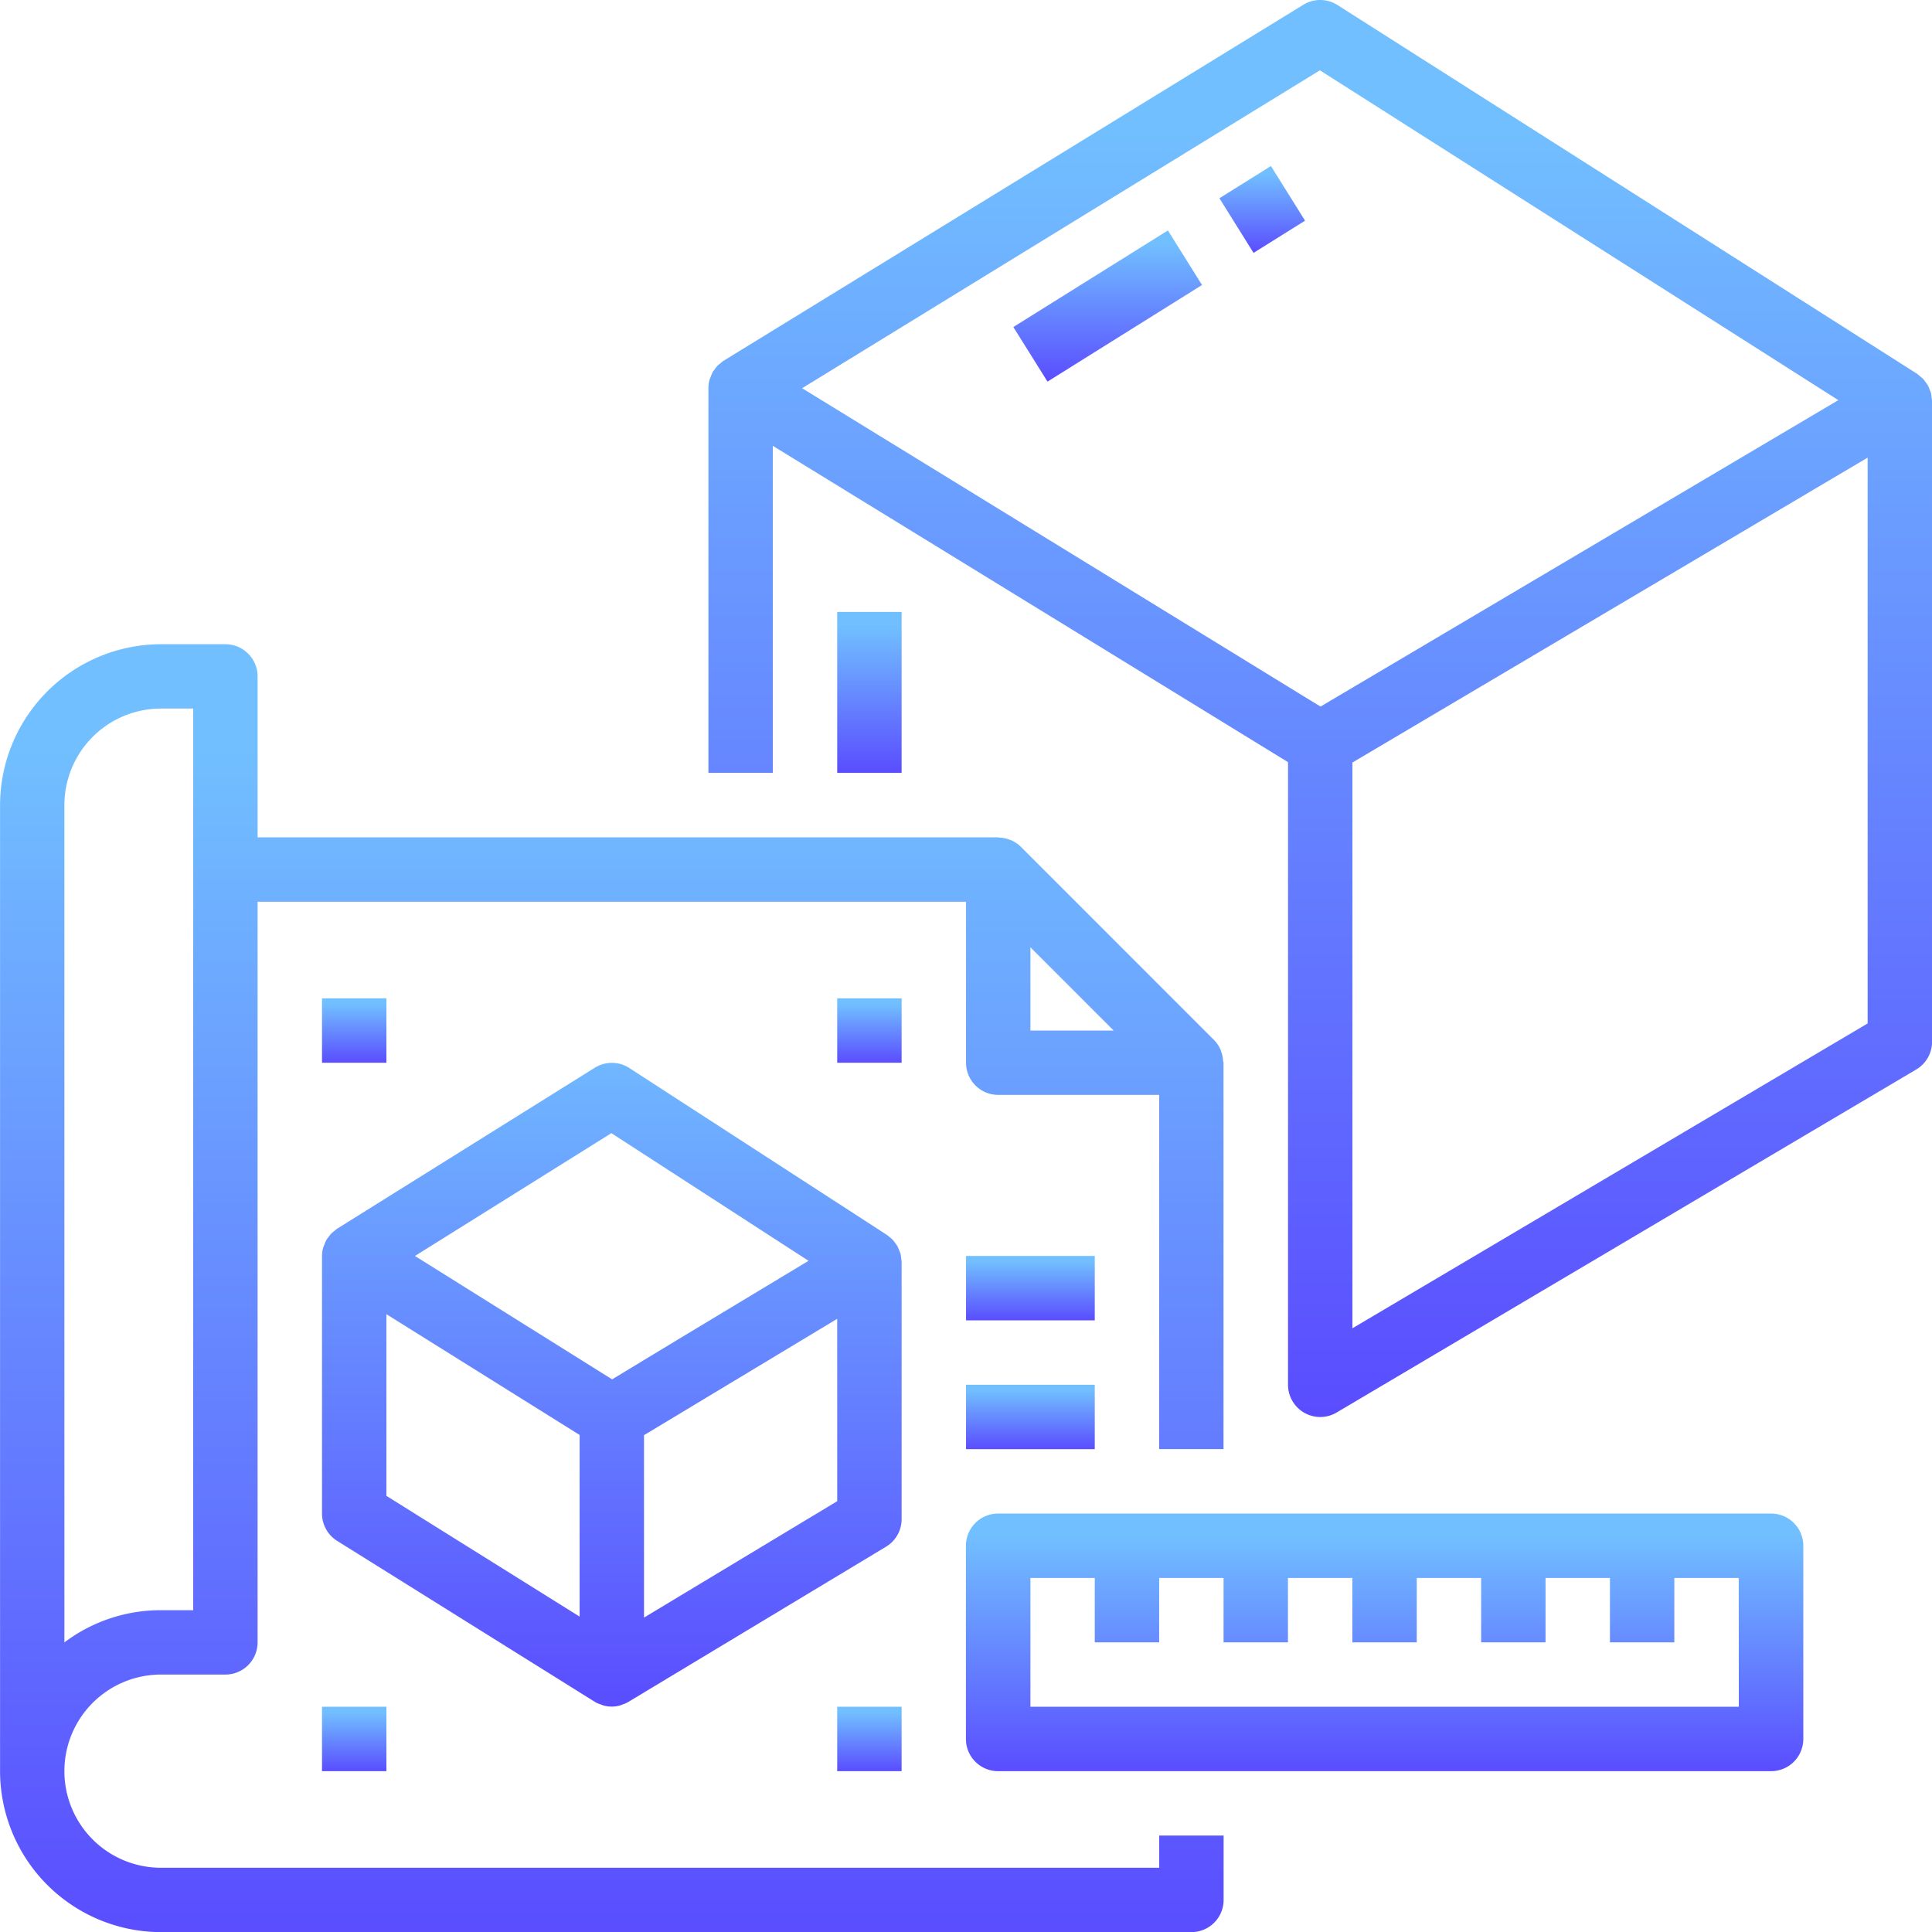 <?xml version="1.0" encoding="UTF-8"?> <svg xmlns="http://www.w3.org/2000/svg" xmlns:xlink="http://www.w3.org/1999/xlink" width="97.238" height="97.247" viewBox="0 0 97.238 97.247"><defs><linearGradient id="linear-gradient" x1="0.5" x2="0.5" y2="1" gradientUnits="objectBoundingBox"><stop offset="0" stop-color="#71bfff"></stop><stop offset="0.081" stop-color="#71bfff"></stop><stop offset="0.085" stop-color="#71bfff"></stop><stop offset="1" stop-color="#5a4dff"></stop></linearGradient></defs><g id="development" transform="translate(-0.02 -0.001)"><path id="Path_2826" data-name="Path 2826" d="M237.545,19.78a1.643,1.643,0,0,0-.066-.17,1.582,1.582,0,0,0-.089-.214,1.28,1.28,0,0,0-.108-.151,1.343,1.343,0,0,0-.139-.181,1.634,1.634,0,0,0-.15-.127c-.046-.043-.093-.082-.143-.12L207.676.255A1.62,1.62,0,0,0,205.958.24L176.786,18.153a1.594,1.594,0,0,0-.162.13,1.689,1.689,0,0,0-.145.116,1.462,1.462,0,0,0-.144.184c-.036.051-.078.094-.108.148a1.593,1.593,0,0,0-.1.243c-.021.046-.04.093-.057.141a1.568,1.568,0,0,0-.056.42V38.9h3.241V22.44l25.931,15.921V69.7a1.621,1.621,0,0,0,2.445,1.394L236.8,53.83a1.619,1.619,0,0,0,.8-1.394V20.185c0-.05-.011-.1-.02-.15A1.638,1.638,0,0,0,237.545,19.78ZM206.822,35.562l-.82-.5L180.73,19.54l26.06-16,26.093,16.6Zm27.536,15.949L208.427,66.854V38.379l25.931-15.345Zm0,0" transform="translate(-140.339 0)" fill="url(#linear-gradient)"></path><path id="Path_2827" data-name="Path 2827" d="M58.364,221.62H8.123a4.862,4.862,0,1,1,0-9.724h3.241a1.621,1.621,0,0,0,1.621-1.621V173H48.64v8.1a1.621,1.621,0,0,0,1.621,1.621h8.1v17.827H61.6V181.1c0-.036-.018-.066-.021-.1a1.53,1.53,0,0,0-.082-.416c-.018-.052-.031-.1-.054-.153a1.6,1.6,0,0,0-.324-.475L51.4,170.234a1.607,1.607,0,0,0-.476-.324c-.047-.021-.1-.034-.146-.052a1.616,1.616,0,0,0-.433-.085c-.025,0-.051-.013-.084-.013H12.985v-8.1a1.621,1.621,0,0,0-1.621-1.621H8.123a8.113,8.113,0,0,0-8.1,8.1v48.62a8.112,8.112,0,0,0,8.1,8.1H59.984a1.621,1.621,0,0,0,1.621-1.621V220H58.364Zm-6.483-46.328,4.191,4.191H51.881ZM3.261,171.38v-3.241a4.862,4.862,0,0,1,4.862-4.862H9.744v45.379H8.123a8.057,8.057,0,0,0-4.862,1.621Zm0,0" transform="translate(0 -127.614)" fill="url(#linear-gradient)"></path><path id="Path_2828" data-name="Path 2828" d="M280.536,376.035h-38.9a1.621,1.621,0,0,0-1.621,1.621v9.724A1.621,1.621,0,0,0,241.64,389h38.9a1.621,1.621,0,0,0,1.621-1.621v-9.724A1.621,1.621,0,0,0,280.536,376.035Zm-1.621,9.724H243.261v-6.483H246.5v3.241h3.241v-3.241h3.241v3.241h3.241v-3.241h3.241v3.241h3.241v-3.241h3.241v3.241h3.241v-3.241h3.241v3.241h3.241v-3.241h3.241Zm0,0" transform="translate(-191.38 -299.856)" fill="url(#linear-gradient)"></path><path id="Path_2829" data-name="Path 2829" d="M109.192,274.064c0-.047-.015-.091-.018-.138a1.89,1.89,0,0,0-.036-.267,12.131,12.131,0,0,0-.156-.379,1.732,1.732,0,0,0-.112-.162,1.849,1.849,0,0,0-.133-.17,1.418,1.418,0,0,0-.162-.138,1.266,1.266,0,0,0-.123-.1l-12.965-8.4a1.621,1.621,0,0,0-1.739-.014l-12.965,8.1c-.051.032-.092.078-.141.115a1.478,1.478,0,0,0-.154.128,1.376,1.376,0,0,0-.146.186,1.331,1.331,0,0,0-.105.143,1.845,1.845,0,0,0-.105.248c-.017.045-.04.088-.054.136a1.606,1.606,0,0,0-.058.416v12.965a1.62,1.62,0,0,0,.761,1.375l12.965,8.1.026.011a.339.339,0,0,0,.036.026,1.551,1.551,0,0,0,.255.1c.04.013.076.036.116.046a1.556,1.556,0,0,0,.843,0c.042-.012.082-.034.125-.049a1.713,1.713,0,0,0,.245-.1l.026-.019.024-.012,12.965-7.808a1.621,1.621,0,0,0,.785-1.384ZM92.985,291.92l-9.724-6.077V276.7l9.724,6.078Zm1.636-11.941-9.923-6.21,9.886-6.181,9.923,6.425-6.424,3.87Zm11.329,6.133-9.724,5.857v-9.181l8.5-5.119,1.223-.738Zm0,0" transform="translate(-63.793 -210.555)" fill="url(#linear-gradient)"></path><path id="Path_2830" data-name="Path 2830" d="M240.02,312.035H246.5v3.241H240.02Zm0,0" transform="translate(-191.38 -248.821)" fill="url(#linear-gradient)"></path><path id="Path_2831" data-name="Path 2831" d="M240.02,344.035H246.5v3.241H240.02Zm0,0" transform="translate(-191.38 -274.339)" fill="url(#linear-gradient)"></path><path id="Path_2832" data-name="Path 2832" d="M80.02,424.035h3.241v3.241H80.02Zm0,0" transform="translate(-63.793 -338.132)" fill="url(#linear-gradient)"></path><path id="Path_2833" data-name="Path 2833" d="M80.02,248.035h3.241v3.241H80.02Zm0,0" transform="translate(-63.793 -197.787)" fill="url(#linear-gradient)"></path><path id="Path_2834" data-name="Path 2834" d="M251.781,62.115l7.779-4.861L261.277,60,253.5,64.863Zm0,0" transform="translate(-200.759 -45.655)" fill="url(#linear-gradient)"></path><path id="Path_2835" data-name="Path 2835" d="M302.977,42.871l2.593-1.621L307.287,44l-2.593,1.621Zm0,0" transform="translate(-241.583 -32.893)" fill="url(#linear-gradient)"></path><path id="Path_2836" data-name="Path 2836" d="M208.02,152.035h3.241v8.1H208.02Zm0,0" transform="translate(-165.863 -121.235)" fill="url(#linear-gradient)"></path><path id="Path_2837" data-name="Path 2837" d="M208.02,424.035h3.241v3.241H208.02Zm0,0" transform="translate(-165.863 -338.132)" fill="url(#linear-gradient)"></path><path id="Path_2838" data-name="Path 2838" d="M208.02,248.035h3.241v3.241H208.02Zm0,0" transform="translate(-165.863 -197.787)" fill="url(#linear-gradient)"></path></g></svg> 